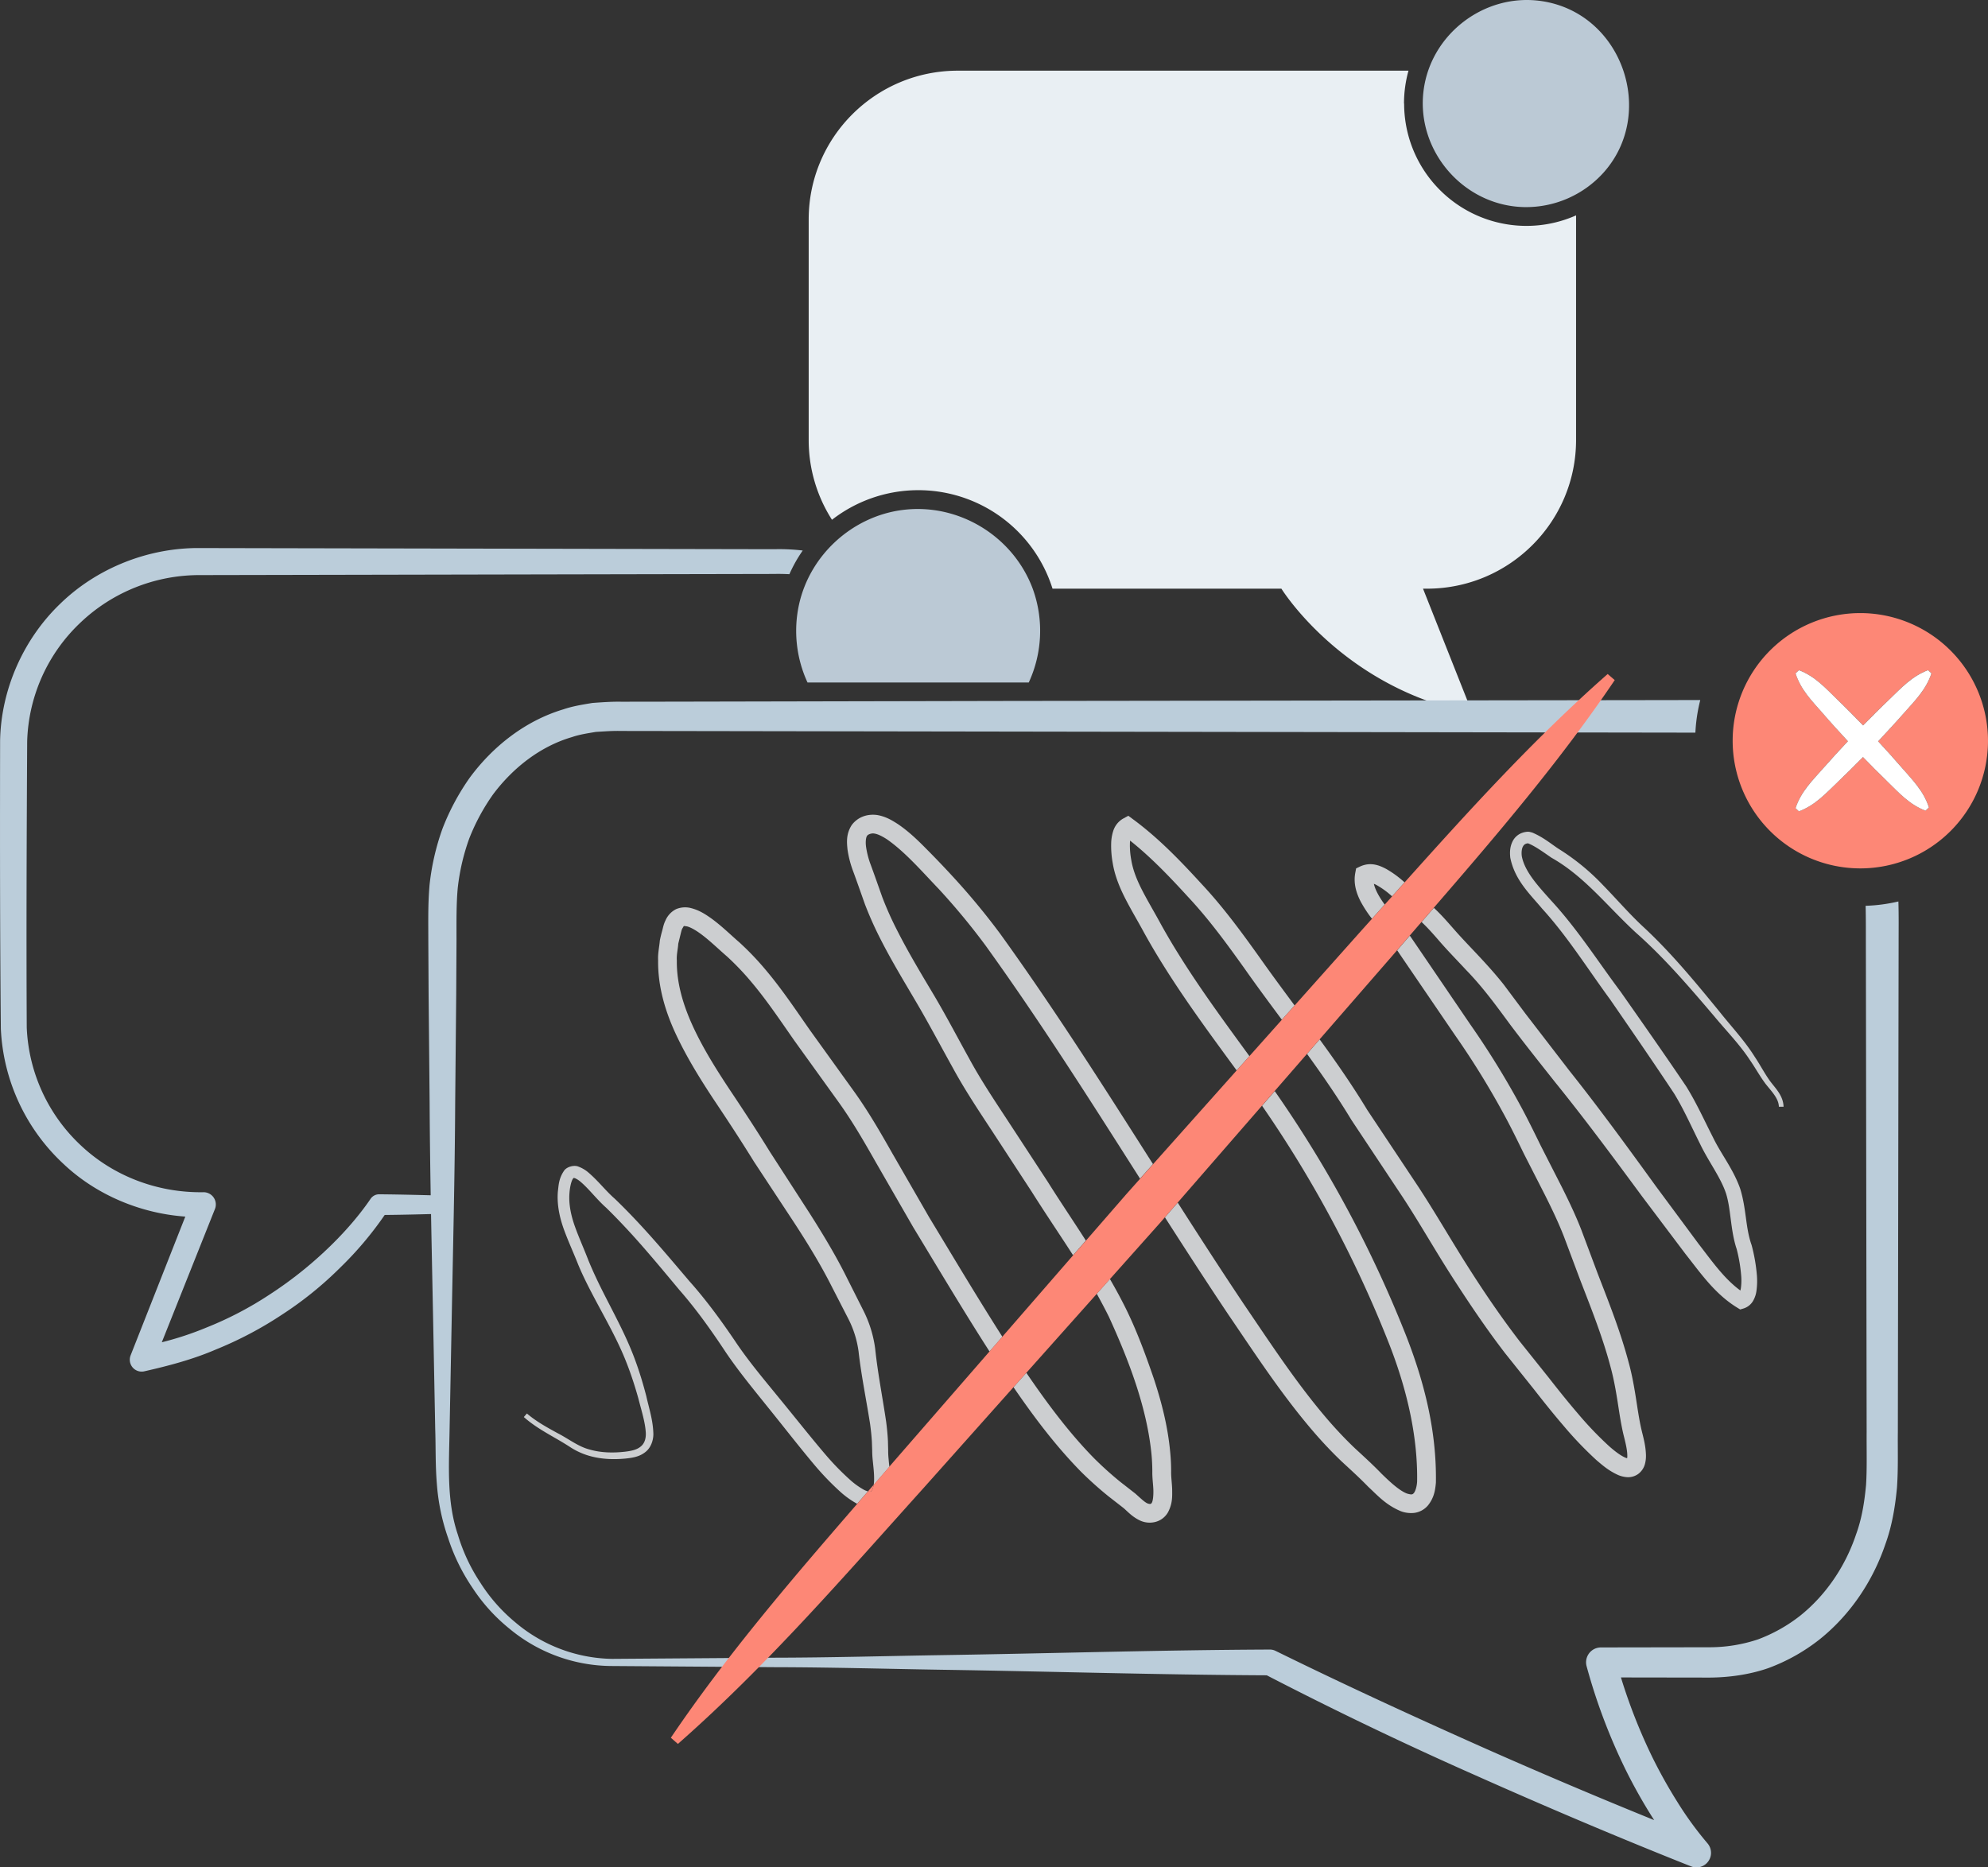 <svg xmlns="http://www.w3.org/2000/svg" viewBox="0 0 1491.53 1401.08"><rect x="0" y="0" width="1491.53" height="1401.08" fill="#333333" stroke="none"/><title>anti-spam</title><g id="anti-spam"><path d="M2980,1274.52c39.93-44.41,14.39-119.67-46.26-128.76-42.61-6.38-83.32,24.51-88.69,67.18-5.66,45,29.8,86.21,75.1,87.36A78.2,78.2,0,0,0,2980,1274.52Z" transform="translate(-1777 -1144.92)" style="fill:#BBC9D5"/><path d="M2830.38,1222.63a91.56,91.56,0,0,1,3.37-24.68H2495.64c-61.81,0-111.91,50-111.91,111.62V1475a110.89,110.89,0,0,0,17.48,59.92,105.55,105.55,0,0,1,165.47,51.7h171.72s45.91,74.42,143.34,93.56l-37.09-93.56h2.91c61.81,0,111.91-50,111.91-111.62V1309.57q0-1.53,0-3.05a91.78,91.78,0,0,1-129-83.89Z" transform="translate(-1777 -1144.92)" style="fill:#e9eff3"/><path d="M2357.88,1557l-215.33-.43-215.33-.43c-38.34-.42-77,14.65-104.74,41.5-27.91,26.63-44.73,64.59-45.41,103.15-.11,72.51-.14,143.29.56,216a147.55,147.55,0,0,0,47.3,101.72c24.6,23.15,57.73,36.88,91.1,39.24l-40.92,103.83-.1.26a8.92,8.92,0,0,0,10.27,12c18.24-4.14,36.43-8.91,53.65-16.35a279.16,279.16,0,0,0,49.57-26.12,269.44,269.44,0,0,0,43.54-35.13,261,261,0,0,0,33.59-39.71c14.74-.14,29.49-.53,44.23-.93,0-4.53,0-9.06-.31-13.58-16-.44-32.07-.87-48.1-1a7.72,7.72,0,0,0-6.36,3.33l-.24.35c-9.51,13.91-21.66,27.43-34.45,39.36a296,296,0,0,1-41.58,32.48,261.27,261.27,0,0,1-46.66,24.35,234.58,234.58,0,0,1-33.76,11.16l39.81-99.85.07-.17a9.2,9.2,0,0,0-8.72-12.57c-34,.56-67.18-11.89-91.68-34.92a128.28,128.28,0,0,1-40.81-88.63c-.37-70.78-.07-143.59.32-214.62a127.44,127.44,0,0,1,39.47-88.73,129.44,129.44,0,0,1,90.36-36.13l215.33-.43,215.33-.43c3.81-.1,7.61,0,11.38.18a105.62,105.62,0,0,1,10-17.76A147.76,147.76,0,0,0,2357.88,1557Z" transform="translate(-1777 -1144.92)" style="fill:#bbcdda"/><path d="M3172.74,1604.93a95.78,95.78,0,1,0,95.78,95.78A95.9,95.9,0,0,0,3172.74,1604.93ZM3204,1721.07c7.75,8.94,16.23,17.19,20.22,29.69l-2.55,2.42c-12.27-4.66-20-13.58-28.54-21.81-6.26-6-12.33-12.21-18.39-18.43-6.27,6.36-12.57,12.69-19.06,18.84-8.66,8.27-16.59,17.23-29,21.91l-2.53-2.43c4.17-12.58,12.8-20.87,20.72-29.85,6.05-6.91,12.3-13.64,18.57-20.35-6.44-7-12.86-14-19.07-21.2-7.76-8.94-16.23-17.19-20.22-29.69l2.55-2.42c12.26,4.67,20,13.58,28.54,21.81,6.67,6.41,13.13,13,19.58,19.64,6.51-6.6,13-13.17,19.76-19.56,8.65-8.27,16.59-17.23,29-21.91l2.53,2.43c-4.18,12.57-12.8,20.87-20.72,29.85-6.28,7.18-12.78,14.16-19.29,21.12C3192.14,1707.71,3198.16,1714.3,3204,1721.07Z" transform="translate(-1777 -1144.92)" style="fill:#fd8776"/><path d="M3186.09,1701.14c6.51-7,13-13.94,19.29-21.12,7.91-9,16.54-17.28,20.72-29.85l-2.53-2.43c-12.39,4.68-20.33,13.64-29,21.91-6.73,6.39-13.26,13-19.76,19.56-6.45-6.62-12.91-13.23-19.58-19.64-8.5-8.23-16.28-17.14-28.54-21.81l-2.55,2.42c4,12.5,12.46,20.76,20.22,29.69,6.21,7.21,12.64,14.21,19.07,21.2-6.27,6.71-12.51,13.43-18.57,20.35-7.91,9-16.55,17.27-20.72,29.85l2.53,2.43c12.4-4.68,20.33-13.64,29-21.91,6.48-6.16,12.78-12.49,19.06-18.84,6.05,6.22,12.13,12.41,18.39,18.43,8.5,8.23,16.28,17.15,28.54,21.81l2.55-2.42c-4-12.5-12.46-20.75-20.22-29.69C3198.16,1714.3,3192.14,1707.71,3186.09,1701.14Z" transform="translate(-1777 -1144.92)" style="fill:#fff"/><path d="M3201.3,1821.3a123.62,123.62,0,0,1-24.58,3.26c.23,9.15.16,18.87.18,28.38l.07,40.71.51,325.71c-.09,13.38.35,27.69-.45,39.84-1.17,12.51-3.12,25.08-7.45,36.9-7.92,23.8-22.45,45.4-41.72,60.92a117.87,117.87,0,0,1-32,18,114.79,114.79,0,0,1-36.22,5.87l-81.43.13a12.08,12.08,0,0,0-3,.39,11.16,11.16,0,0,0-7.84,13.7,436,436,0,0,0,29.07,77.22,393.66,393.66,0,0,0,20.24,36.1l1.39,2.15Q2955,2485,2892.53,2457.35c-53.23-23.69-106.16-48-158.42-73.7l-.19-.09a9.41,9.41,0,0,0-4.17-.95c-82.27.34-164.54,2.93-246.81,4.19-41.14.66-82.27,1.84-123.41,1.91l-123.41.89A115,115,0,0,1,2163.4,2362a126.35,126.35,0,0,1-26.1-29.71,134.41,134.41,0,0,1-16.77-35.84c-8.59-25.38-6.65-52.08-6.21-79.39l1.56-81.43c1-54.28,2.36-108.57,2.63-162.85l.77-81.43.22-40.71c0-13.66-.2-27.29.95-39.59a161.12,161.12,0,0,1,8.58-36.9,154.84,154.84,0,0,1,17.88-33.16c15-20.05,35.53-36.08,59.17-43,5.83-2,11.91-2.87,18-3.91,6.17-.34,12-.86,19-.7l40.72.06,81.42.13,325.71.51,325.71.51,32.35.05a123.42,123.42,0,0,1,3.67-24.47l-36,.06s-475.66.66-475.63.62l-257.21.53-40.72.06c-6.5-.14-14.26.38-21.62.92-7.34,1.22-14.71,2.37-21.77,4.78-28.63,8.58-52.88,27.77-70.18,51.17a176.1,176.1,0,0,0-20.55,38.37,182.4,182.4,0,0,0-9.7,42.23c-1.28,14.73-.92,28.29-.93,41.76l.22,40.71.77,81.43c.27,54.28,1.59,108.57,2.63,162.85l1.56,81.43c.46,13.69.06,26.87,1.22,41a156.72,156.72,0,0,0,8.44,40.8,147.25,147.25,0,0,0,18.25,37.34,133.1,133.1,0,0,0,27.86,30.8,120.87,120.87,0,0,0,76.84,27.93l123.41.89c41.14.07,82.27,1.25,123.41,1.91,81.48,1.24,163,3.79,244.45,4.17q77.12,39.89,156.47,75c53.52,23.85,107.32,46.71,161.9,68.38a10.93,10.93,0,0,0,12.27-17.33l-.25-.3a257,257,0,0,1-22.45-30.92,371.11,371.11,0,0,1-19-34.1,411.87,411.87,0,0,1-23.21-59.12l66.52.1c14.46-.09,29.73-2.17,43.78-7a140.56,140.56,0,0,0,38.7-21.62c23.1-18.48,40-43.78,49.36-71.36,5-13.73,7.39-28.21,8.75-42.65,1-14.95.48-27.81.64-41.56l.51-325.71.07-40.71C3201.46,1842.47,3201.63,1832.26,3201.3,1821.3Z" transform="translate(-1777 -1144.92)" style="fill:#bbcdda"/><path d="M2551.83,1586.66C2537,1547,2496,1522.13,2454,1527.58c-37.63,4.88-69.3,33.75-77.5,70.85a92.42,92.42,0,0,0,6.35,58.57h166A92.43,92.43,0,0,0,2551.83,1586.66Z" transform="translate(-1777 -1144.92)" style="fill:#BBC9D5"/><path d="M2668.35,1817.81c-13.8-15.09-27.83-29.78-43.41-42.17a14.11,14.11,0,0,0-.17,2.19,58.16,58.16,0,0,0,1,12.21c1.31,8.17,4.6,15.91,8.71,23.85s8.91,15.91,13.29,24q6.58,11.92,13.85,23.5c16.23,26,34.51,50.85,52.84,75.89l24.34-27.29c-9.35-12.6-18.73-25.25-27.86-38.21C2697.42,1852.9,2684,1834.49,2668.35,1817.81Z" transform="translate(-1777 -1144.92)" style="fill:none"/><path d="M2767.11,1924.77c12.52,17.21,24.71,34.69,35.69,52.9l38.55,58c12.86,19.65,24.29,39.88,36.74,59.25s25.31,38.52,39.31,56.69l21.72,27.16c7.1,9.11,14.29,18.08,21.75,26.76a261.64,261.64,0,0,0,23.38,24.45c4,3.56,8.52,7.06,12.26,8.64a7.8,7.8,0,0,0,1.28.42,8.27,8.27,0,0,0,.15-1.9c0-4.37-1.36-9.78-2.78-15.4-1.46-6.09-2.41-11.86-3.35-17.69-1.8-11.69-3.4-22.54-6.44-33.48-5.78-21.92-14.29-43.3-22.68-65l-12.21-32.6c-4.07-10.5-9-20.8-14.15-31.08l-15.83-31c-5.2-10.63-10.09-20.69-15.65-30.83a616.72,616.72,0,0,0-36.23-58.52l-39.32-57.65-4.07-6-3.85,4.46Z" transform="translate(-1777 -1144.92)" style="fill:none"/><path d="M2434.36,2017.53c-9.19-16.19-18.2-31.84-28.89-46.59L2373.15,1926c-10.62-15.19-20.75-30.39-32.31-44.1a199.49,199.49,0,0,0-18.42-19.34c-6.78-5.87-13.67-12.65-20.37-17.42-3.35-2.41-7-4.53-9.73-5.18-3-.3-1.86-.73-3.36,1.51-.57.86-1.08,3.34-1.59,5.31l-1.51,6.15c-.29,4.22-1.4,8.36-1.08,12.63-.27,17,4.79,34.11,12.41,50.17s17.17,31.55,27.3,46.84c10.12,15.08,20.62,31.12,30.1,46.53l30,46.43c9.93,15.62,19.67,31.72,27.93,48.43l12.5,24.83a89,89,0,0,1,8.58,28.19c2,18.82,5.45,35.82,8.24,54.82.61,4.69,1.08,9.45,1.32,14.25l.18,7.22a55.82,55.82,0,0,0,.32,6.35c.17,1.89.35,3.82.51,5.79l3.24-3.76,71.94-82.7c-19.83-30.92-38.49-62.32-57.38-93.47Z" transform="translate(-1777 -1144.92)" style="fill:none"/><path d="M2597.68,2239a255.9,255.9,0,0,0,20,18l11,8.58c4,3.5,6.87,6.44,9.22,7.44,2.11.75,2.67.41,3.18-.42.93-1.39,1.43-5.56,1.21-9.61s-.87-9.07-.78-14c0-4.4-.23-8.81-.66-13.21-3.53-35.11-17-70.19-31.89-102.72-2.88-5.84-6-11.59-9.18-17.28L2547,2175C2562.48,2197.76,2578.89,2219.88,2597.68,2239Z" transform="translate(-1777 -1144.92)" style="fill:none"/><path d="M2710.09,2123.23c20.68,30.39,40.86,61.37,64.59,88.6,6,6.8,12.16,13.35,18.67,19.55,6.35,5.86,13.94,12.76,20.08,19.16,6.25,6.1,13.37,12.82,19.22,15,3.42,1,4.12.76,5-.28,1.25-1.33,2.39-5.12,2.56-8.82.56-35-8.3-71.22-21.57-104.66a880,880,0,0,0-94.84-177.28l-63.23,72.69C2676.88,2072.73,2693.29,2098.12,2710.09,2123.23Z" transform="translate(-1777 -1144.92)" style="fill:none"/><path d="M2481.49,1812c-12.48-13-25-27.56-38.59-37.09-3.35-2.24-7-4.15-9.75-4.55-2.25-.46-4.85.7-5.44,1.61-.93,1.09-1.36,4.66-.81,8.43a64.58,64.58,0,0,0,3,12.07c3,8,6.38,17.74,9.22,25.77a250.93,250.93,0,0,0,11,24.58c8.15,16.12,17.7,31.76,27.06,47.73s18.09,32.52,27,48.47c8.69,16.07,18.7,31,28.93,46.61l30.28,46.38c9.18,14.6,18.95,29,28.48,43.7l30.14-34.66,10.5-11.78c-37.73-59.25-75.3-118.62-116.16-175.27A508.93,508.93,0,0,0,2481.49,1812Z" transform="translate(-1777 -1144.92)" style="fill:none"/><path d="M2810.21,1809.23a14.05,14.05,0,0,0-2.44-1.16c1.08,4.78,4.29,10.31,8.15,15.56l5.53-6.17-1.41-1.21A62.51,62.51,0,0,0,2810.21,1809.23Z" transform="translate(-1777 -1144.92)" style="fill:none"/><path d="M2923.27,1777.58h0C2923.39,1777.58,2923.45,1777.54,2923.27,1777.58Z" transform="translate(-1777 -1144.92)" style="fill:none"/><path d="M2626.27,1771.47h.09C2626.37,1771.39,2626.33,1771.39,2626.27,1771.47Z" transform="translate(-1777 -1144.92)" style="fill:none"/><path d="M2923.21,1777.57l0,0h0Z" transform="translate(-1777 -1144.92)" style="fill:none"/><path d="M2923.24,1777.59h0Z" transform="translate(-1777 -1144.92)" style="fill:#CCCED0"/><path d="M2443.69,2239.64a55.82,55.82,0,0,1-.32-6.35l-.18-7.22c-.24-4.8-.71-9.55-1.32-14.25-2.79-19-6.24-36-8.24-54.82a89,89,0,0,0-8.58-28.19l-12.5-24.83c-8.26-16.7-18-32.8-27.93-48.43l-30-46.43c-9.48-15.41-20-31.44-30.1-46.53-10.13-15.29-19.78-30.68-27.3-46.84s-12.68-33.16-12.41-50.17c-.32-4.27.8-8.41,1.08-12.63l1.51-6.15c.51-2,1-4.45,1.59-5.31,1.5-2.25.36-1.81,3.36-1.51,2.71.65,6.38,2.77,9.73,5.18,6.71,4.77,13.59,11.55,20.38,17.42a199.49,199.49,0,0,1,18.42,19.34c11.56,13.71,21.69,28.91,32.31,44.1l32.32,44.91c10.69,14.75,19.7,30.4,28.89,46.59l27.64,48c18.89,31.14,37.54,62.55,57.38,93.47l9.63-11.07c-18.8-29.46-36.77-59.67-55-89.78l-27.59-47.89c-9-15.88-18.42-32.22-29.4-47.37l-32.3-44.89c-10.51-15-20.85-30.58-33.08-45.09a213.75,213.75,0,0,0-19.71-20.68c-7.16-6.18-13.38-12.47-21.68-18.47-4.15-2.87-8.44-5.79-14.69-7.43a17.65,17.65,0,0,0-11.3.72,17,17,0,0,0-7.94,8.35c-1.6,3.25-1.83,5.37-2.53,7.85s-1.27,4.83-1.76,7.28c-.42,5-1.6,9.91-1.3,14.89-.3,20,5.6,39.15,13.71,56.3s18.1,33.23,28.32,48.67c10.43,15.55,20.11,30.37,30,46.34l30.44,46.21c10,15.41,19.48,30.83,27.71,47.14l12.58,24.48a75.76,75.76,0,0,1,7.63,24.43c2,17.86,5.94,37,8.66,54.5.61,4.44,1.08,8.87,1.34,13.28l.22,6.6a70.28,70.28,0,0,0,.43,7.45c.46,4.63,1,9,1,13.2a29.68,29.68,0,0,1-.32,5.14l11.82-13.69C2444,2243.46,2443.86,2241.53,2443.69,2239.64Z" transform="translate(-1777 -1144.92)" style="fill:#CCCED0"/><path d="M2661.59,1861.42q-7.26-11.58-13.85-23.5c-4.39-8.12-9.23-16.2-13.29-24s-7.4-15.68-8.71-23.85a58.16,58.16,0,0,1-1-12.21,14.11,14.11,0,0,1,.17-2.19c15.58,12.39,29.62,27.08,43.41,42.17,15.62,16.68,29.07,35.1,42.56,54,9.13,13,18.51,25.61,27.86,38.21l9.56-10.72c-8.81-11.87-17.56-23.71-26-35.67-13.46-18.87-27.48-38.06-43.62-55.31-15.73-17.18-32.16-34.4-51.56-48.69l-3.59-2.65-3.92,2.14a16.28,16.28,0,0,0-7.39,9.26,32.83,32.83,0,0,0-1.53,8.74,71.71,71.71,0,0,0,1.14,15.31c1.63,10.1,5.72,19.54,10.08,27.92,4.45,8.54,9.11,16.27,13.48,24.38q6.79,12.29,14.24,24.15c17.13,27.48,36.33,53.39,55.2,79.18l9.57-10.73C2696.1,1912.26,2677.82,1887.45,2661.59,1861.42Zm-35.23-89.94h-.09C2626.33,1771.39,2626.37,1771.39,2626.36,1771.48Z" transform="translate(-1777 -1144.92)" style="fill:#CCCED0"/><path d="M3104.76,1955.71c-3.91-5.48-7.36-12.11-11.33-18-7.76-12.36-17.74-22.83-26.56-34-18.09-22.09-36.41-44.41-57.66-64-10.26-9.61-19.54-20.43-29.65-30.78a169,169,0,0,0-33.72-27.44c-6-4.09-11.26-8.48-19.2-11.87l-2-.53a8.86,8.86,0,0,0-2.63,0,14.9,14.9,0,0,0-3.68,1,12.79,12.79,0,0,0-6,5.22c-2.6,4.54-2.65,9.06-2.21,13.21,3.42,16.85,14.71,27.2,23.82,38.1,19,20.84,34.06,45,51.13,68.28,16.17,23.45,32.51,47.19,48,70.55,7.24,11.81,12.92,24.78,19.42,37.74,6.39,13.36,15.43,25,19.49,37.22,3.77,11.85,3.26,27.66,8,41.73a116,116,0,0,1,3.38,20,42.41,42.41,0,0,1-.24,9.31,10,10,0,0,1-.38,1.76c-12.16-8.85-21.29-22-31.4-35.06l-32-43.21c-21-29-42.55-58.6-64.91-86.69l-32.87-42.69-16.26-21.76c-5.76-7.3-11.92-14.15-18.11-20.8s-12.54-13.14-18.27-19.64c-5-5.63-10.11-11.73-16.16-17.28l-9.21,10.64c5.09,4.73,9.79,10.23,14.82,16,6.19,7,12.43,13.33,18.52,19.92,12.54,12.86,22.49,26.59,33.43,41.44,10.89,14.46,22.15,28.58,33.32,42.7,22.73,28.1,43.81,56.61,65.3,85.74l32.67,43.35c10.86,13.7,21.8,29.83,38.71,40.17l2.28,1.4,2.36-.69a12.63,12.63,0,0,0,7.64-6.33,20.45,20.45,0,0,0,2.22-7,53.63,53.63,0,0,0,.28-12.08,127.55,127.55,0,0,0-3.92-22.19c-4.69-13.14-3.79-26.77-8.56-42.3-5.28-15-14.49-26.14-20.43-38.57-6.43-12.53-12.34-25.79-20.16-38.34-16.31-24.14-32.62-47.37-49.1-70.87-17-22.67-32.47-47.14-52.24-68.52-9.24-10.38-19.69-21.39-21.92-33.14-.4-2.87-.09-5.91,1-7.61a4,4,0,0,1,1.92-1.73,6.28,6.28,0,0,1,1.49-.38h.06l0,0,.06,0c.18,0,.12,0,0,0l.49.13c5.28,2.16,11.46,6.71,17.2,10.65,25,14.09,42,36.62,63.55,56.41,21.25,18.81,39.78,40.49,58.33,62.25,9.14,11.08,19.21,21.25,26.91,33,4.11,5.88,7.35,11.95,11.85,18,4.42,5.63,9.84,10.86,10,17.18h3.52C3114.89,1966.72,3108.72,1961.21,3104.76,1955.71Z" transform="translate(-1777 -1144.92)" style="fill:#CCCED0"/><path d="M2829.28,1863.9l39.32,57.65a616.72,616.72,0,0,1,36.23,58.52c5.56,10.13,10.45,20.19,15.65,30.83l15.83,31c5.14,10.28,10.08,20.58,14.15,31.08l12.21,32.6c8.39,21.68,16.91,43.06,22.68,65,3,10.94,4.64,21.79,6.44,33.48.93,5.83,1.89,11.6,3.35,17.69,1.42,5.62,2.76,11,2.78,15.4a8.27,8.27,0,0,1-.15,1.9,7.8,7.8,0,0,1-1.28-.42c-3.74-1.57-8.22-5.07-12.26-8.64a261.64,261.64,0,0,1-23.38-24.45c-7.46-8.68-14.65-17.66-21.75-26.76l-21.72-27.16c-14-18.17-26.95-37.22-39.31-56.69s-23.88-39.6-36.74-59.25l-38.55-58c-11-18.21-23.17-35.69-35.69-52.9l-9.47,10.89c11.7,16.16,23,32.53,33.38,49.69l38.53,58c12.58,19.2,24,39.44,36.66,59.14s25.7,39.12,40,57.73l21.77,27.24c7.18,9.2,14.5,18.35,22.17,27.28a274,274,0,0,0,24.74,25.83c4.7,4,9.29,8,16.25,11.11a20.85,20.85,0,0,0,6.47,1.57,12.94,12.94,0,0,0,8.71-2.55,13.75,13.75,0,0,0,4.83-7.25,23.68,23.68,0,0,0,.79-6.22c-.11-7.28-1.84-13.2-3.19-18.82-1.26-5.2-2.21-10.89-3.11-16.52-1.72-11.25-3.53-23.41-6.73-34.87-6.08-23-14.82-44.88-23.17-66.47l-12.22-32.63c-4.32-11.15-9.45-21.82-14.68-32.29l-15.81-31c-5-10.23-10.26-21-15.88-31.27a630,630,0,0,0-37.06-59.85L2841,1856.08l-4.9-7.19q-.68-1-1.37-1.95l-9.48,11Z" transform="translate(-1777 -1144.92)" style="fill:#CCCED0"/><path d="M2563.32,2032,2533,1985.63c-10.23-15.59-20.24-30.54-28.93-46.61-8.87-15.95-17.46-32.49-27-48.47s-18.91-31.61-27.06-47.73a250.93,250.93,0,0,1-11-24.58c-2.84-8-6.26-17.81-9.22-25.77a64.58,64.58,0,0,1-3-12.07c-.54-3.77-.12-7.34.81-8.43.58-.91,3.19-2.06,5.44-1.61,2.73.4,6.4,2.31,9.75,4.55,13.57,9.53,26.11,24.08,38.59,37.09a508.93,508.93,0,0,1,34.79,42c40.86,56.66,78.43,116,116.16,175.27l9.72-10.91c-37-58.15-74-116.45-114.56-172.71a522.65,522.65,0,0,0-35.75-43.16q-9.46-10.3-19.3-20.19c-6.51-6.61-13.44-13.41-21.86-19.1-4.32-2.76-8.86-5.57-15.27-6.72-6.74-1-14.26.88-19.23,7.41-4.37,6.69-3.75,13.09-3.24,18.3a78.06,78.06,0,0,0,3.62,14.74c3.45,9.33,6.09,16.95,9.41,26.31a265.28,265.28,0,0,0,11.55,25.92c8.5,16.8,18.2,32.67,27.48,48.5s17.76,31.93,26.82,48.2c8.87,16.4,19.39,32.14,29.39,47.37l30.2,46.26c10.08,16,20.68,31.57,30.77,47.26l9.61-11C2582.26,2061,2572.49,2046.62,2563.32,2032Z" transform="translate(-1777 -1144.92)" style="fill:#CCCED0"/><path d="M2425.5,2262.92a56.7,56.7,0,0,1-10.1-7.1,197.47,197.47,0,0,1-18.76-19.15c-11.72-13.72-23.34-28.52-35-42.68-11.79-14.46-23.28-28-33.52-43.39-10.24-15.09-21.61-30.66-33.84-44.32-11.91-14-23.82-28.23-36.44-41.88-6.31-6.82-12.79-13.52-19.54-20-7-6.08-12-13-19.87-19.74a24.36,24.36,0,0,0-7.35-4.36c-3.17-1.47-9,0-11,3.21-3.89,5.8-3.94,10.69-4.55,15.65-.78,10,1.51,20,4.77,28.85s7.12,17.15,10.52,25.81c3.61,8.7,7.88,17,12.21,25.2,8.68,16.37,17.84,32.23,24.34,49.18,3.29,8.47,6.1,17.15,8.57,26,2.19,8.72,5.25,18,5.6,26.23.11,4.18-1.12,7.83-4.08,10.05-2.93,2.37-7.23,3.17-11.64,3.69-8.9,1-18,.81-26.47-1.65-8.48-2.15-15.75-8.05-24.11-12.32-8.1-4.42-16.07-8.83-22.92-14.7l-2.31,2.65c7.07,6.3,15.27,11,23.24,15.59,4,2.3,7.91,4.6,11.74,7.1a53.08,53.08,0,0,0,13,6.09c9.22,2.87,18.95,3.26,28.33,2.37,4.63-.51,9.92-1.14,14.39-4.51,4.67-3.27,6.63-9.4,6.48-14.34-.32-10.21-3.22-18.72-5.27-27.88-2.33-9-5-17.94-8.24-26.73-6.39-17.67-15.43-34.05-23.69-50.4-4.16-8.18-8.06-16.41-11.49-24.76-3.27-8.53-7.19-17.17-10.16-25.5s-4.79-16.89-4.07-25.32c.3-4.08,1.31-8.82,2.68-10.67.72-.6.08-.48,1.3-.31a16.84,16.84,0,0,1,4.39,2.81c6.18,5.22,12.27,13.34,19.16,19.42,6.53,6.35,12.83,13,19,19.72,12.31,13.53,24,27.69,35.83,41.87,12.25,14,22.52,28.33,32.89,43.83,10.12,15.47,22.32,30.21,33.72,44.41,11.67,14.4,22.7,28.72,34.81,43.14a207.85,207.85,0,0,0,19.77,20.48,67.51,67.51,0,0,0,12.29,8.7l8.07-9.32A19,19,0,0,1,2425.5,2262.92Z" transform="translate(-1777 -1144.92)" style="fill:#CCCED0"/><path d="M2818.65,2151.82c13.27,33.44,22.13,69.66,21.57,104.66-.17,3.7-1.31,7.48-2.56,8.82-.9,1-1.6,1.24-5,.28-5.85-2.22-13-8.93-19.22-15-6.14-6.4-13.73-13.3-20.08-19.16-6.51-6.21-12.71-12.76-18.67-19.55-23.73-27.23-43.92-58.21-64.59-88.6-16.8-25.1-33.2-50.5-49.5-76L2651,2058.3c15.6,24.36,31.33,48.67,47.44,72.75,20.79,30.53,40.95,61.59,65.71,90.05,6.2,7.07,12.68,13.92,19.52,20.44,7.19,6.66,13.28,12.13,19.94,19,7,6.45,13.06,13.54,24.45,18.29a22.06,22.06,0,0,0,10.06,1.24,16.26,16.26,0,0,0,10.29-5.68c4.67-5.88,5.41-11.66,5.9-17,.62-38.93-8.8-75.75-22.52-110.71a894.49,894.49,0,0,0-98.39-183.08l-9.53,11A880,880,0,0,1,2818.65,2151.82Z" transform="translate(-1777 -1144.92)" style="fill:#CCCED0"/><path d="M2807.77,1808.07a14.05,14.05,0,0,1,2.44,1.16,62.51,62.51,0,0,1,9.82,7l1.41,1.21,9.39-10.48c-.59-.51-1.17-1-1.77-1.52a75.65,75.65,0,0,0-12.16-8.61c-4.36-2.24-11.24-5.62-19.61-1.69l-2.84,1.34-.63,3.36c-1.56,8.28,1.05,15.67,4,21.44a90.28,90.28,0,0,0,8.53,13l9.55-10.64C2812.06,1818.39,2808.84,1812.85,2807.77,1808.07Z" transform="translate(-1777 -1144.92)" style="fill:#CCCED0"/><path d="M2609,2133c14.86,32.53,28.36,67.61,31.89,102.72.43,4.4.64,8.81.66,13.21-.09,5,.67,10.07.78,14s-.27,8.23-1.21,9.61c-.5.83-1.07,1.17-3.18.42-2.34-1-5.24-3.94-9.22-7.44l-11-8.58a255.9,255.9,0,0,1-20-18c-18.79-19.16-35.2-41.29-50.7-64l-9.63,10.81c15.14,22.06,31.21,43.54,50.4,63.16a269.58,269.58,0,0,0,21.14,18.94l10.8,8.4c3,2.44,6.39,6.59,12.5,9.5a17.23,17.23,0,0,0,11.26,1.19,15.26,15.26,0,0,0,9.78-7.26c3.62-6.77,3.18-12.28,3.17-17.33-.2-5.26-.87-9.3-.77-13.58,0-4.82-.25-9.63-.72-14.41-1.76-19.13-6.5-37.63-12.41-55.43-6.11-17.75-12.47-35.11-20.88-52.23-3.74-7.55-7.75-14.9-11.93-22.11l-9.86,11.06C2603.06,2121.44,2606.14,2127.19,2609,2133Z" transform="translate(-1777 -1144.92)" style="fill:#CCCED0"/><path d="M2430.91,2263.55a10,10,0,0,0,1.47-4.43l-4.16,4.81a6.29,6.29,0,0,0,1.36.25C2430.2,2264,2430.42,2264.34,2430.91,2263.55Z" transform="translate(-1777 -1144.92)" style="fill:#fd8776"/><path d="M2983.19,1650.64c-55.05,48.36-103.85,102.22-152.36,156.35l-9.39,10.48-5.53,6.17-9.55,10.64-7.49,8.33-50.54,56.69-9.56,10.72-24.34,27.29-9.57,10.73-62.7,70.32-9.72,10.91-10.5,11.78-30.14,34.66-9.61,11L2529,2147.9l-9.63,11.07-71.94,82.7-3.24,3.76-11.82,13.69a10,10,0,0,1-1.47,4.43c-.5.79-.71.46-1.33.63a6.29,6.29,0,0,1-1.36-.25l-8.07,9.32c-48.9,56.49-97.65,113.11-139.82,175.52l5.28,4.65c67.12-59,125-126.13,184.31-192l67.43-75.62L2547,2175l52.86-59.28,9.86-11.06,37.16-41.68,4.1-4.71,9.62-11.06,63.23-72.69,9.53-11,24.29-27.93,9.47-10.89,54.25-62.37,3.85-4.46,9.48-11,8.89-10.28,9.21-10.64c47.5-54.91,94.71-110.08,135.68-170.74Z" transform="translate(-1777 -1144.92)" style="fill:#fd8776"/></g></svg>
